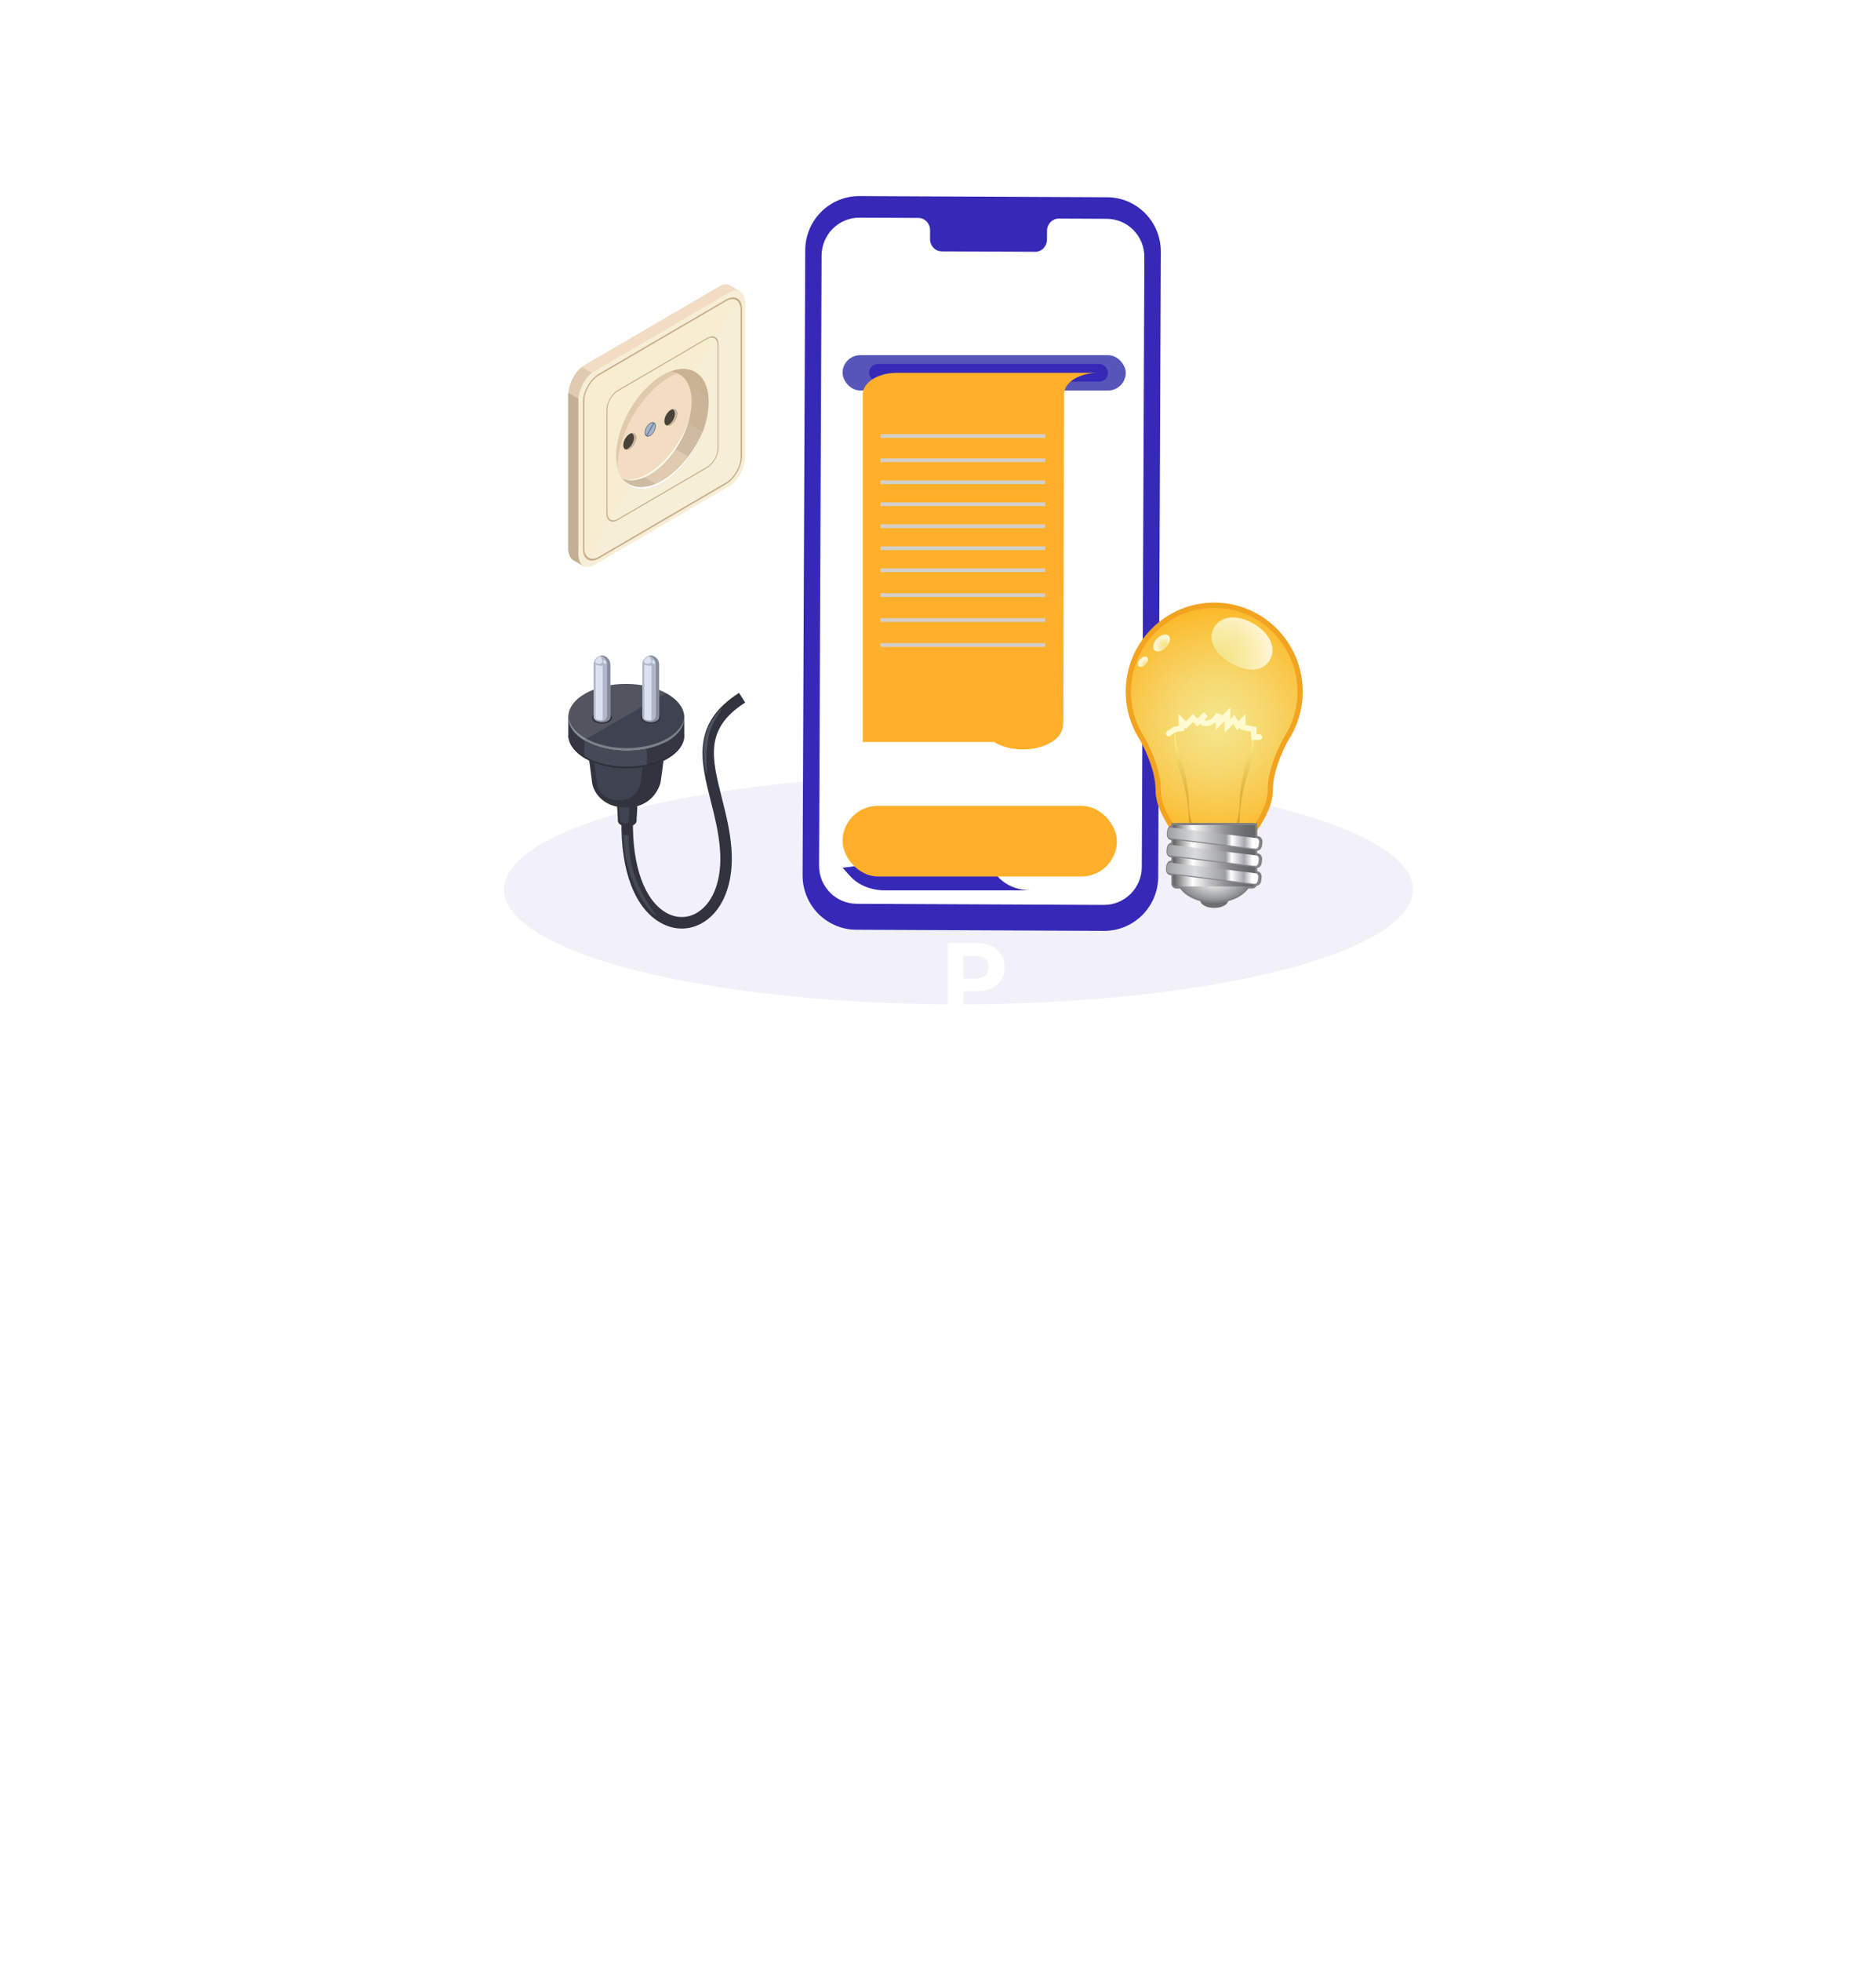 <svg width="67" height="70" viewBox="0 0 67 70" fill="none" xmlns="http://www.w3.org/2000/svg">
<ellipse cx="34.23" cy="31.754" rx="16.23" ry="4.098" fill="#F2F1F9"/>
<path d="M26.425 10.4L26.088 10.207C26.088 10.207 26.088 10.207 26.088 10.207C25.989 10.136 25.855 10.134 25.707 10.221L20.844 13.06C20.541 13.236 20.295 13.711 20.295 14.119V19.555C20.295 19.785 20.373 19.945 20.495 20.009H20.495L20.894 20.233C20.894 20.233 20.811 20.093 20.747 20.018C20.778 20.007 20.811 19.993 20.844 19.974L25.707 17.135C26.009 16.958 26.255 16.484 26.255 16.076V10.64C26.255 10.531 26.237 10.438 26.205 10.363C26.319 10.455 26.425 10.4 26.425 10.4Z" fill="#E0CBB0"/>
<path d="M20.295 14.118V19.554C20.295 19.784 20.373 19.944 20.495 20.008H20.495L20.894 20.233C20.894 20.233 20.81 20.092 20.746 20.017C20.778 20.007 20.81 19.992 20.843 19.973L23.688 18.313V16.003L20.299 14.025C20.297 14.056 20.295 14.087 20.295 14.118Z" fill="#C6AE95"/>
<path d="M26.254 10.639C26.254 10.53 26.236 10.438 26.205 10.363C26.319 10.454 26.425 10.399 26.425 10.399L26.087 10.206C26.087 10.207 26.088 10.207 26.088 10.207C25.989 10.135 25.855 10.134 25.706 10.221L20.843 13.059C20.822 13.072 20.801 13.086 20.781 13.101L24.601 15.331L26.254 13.96V10.639H26.254Z" fill="#F2DCC4"/>
<path d="M26.067 17.343L21.204 20.181C20.901 20.358 20.656 20.17 20.656 19.762V14.326C20.656 13.918 20.901 13.444 21.204 13.267L26.067 10.428C26.37 10.252 26.615 10.439 26.615 10.847V16.283C26.615 16.692 26.37 17.166 26.067 17.343Z" fill="#F7EED7"/>
<path d="M25.927 17.285L21.393 19.932C21.077 20.116 20.82 19.968 20.82 19.601V14.341C20.82 13.975 21.077 13.526 21.393 13.341L25.927 10.695C26.243 10.511 26.5 10.659 26.5 11.026V16.285C26.5 16.652 26.243 17.101 25.927 17.285ZM21.393 13.4C21.105 13.569 20.87 13.978 20.87 14.312V19.572C20.87 19.906 21.105 20.041 21.393 19.873L25.927 17.227C26.215 17.058 26.45 16.649 26.45 16.315V11.055C26.45 10.721 26.215 10.586 25.927 10.754L21.393 13.4Z" fill="#C6AD89"/>
<g opacity="0.6">
<path opacity="0.6" d="M21.036 19.917L26.308 10.724C26.212 10.661 26.077 10.666 25.927 10.754L21.393 13.4C21.105 13.568 20.871 13.977 20.871 14.312V19.571C20.871 19.746 20.935 19.865 21.036 19.917Z" fill="#F9ECC7"/>
</g>
<path d="M24.819 15.998C25.467 14.877 25.473 13.662 24.833 13.284C24.194 12.906 23.15 13.508 22.502 14.628C21.854 15.749 21.847 16.964 22.487 17.342C23.127 17.72 24.171 17.118 24.819 15.998Z" fill="#CEBBA1"/>
<path d="M23.614 15.729L22.71 16.861L23.488 17.316C23.545 17.29 23.602 17.26 23.66 17.226C24.016 17.018 24.346 16.694 24.616 16.314L23.614 15.729Z" fill="#E0CBB0"/>
<path opacity="0.4" d="M23.66 13.4C23.572 13.452 23.485 13.511 23.4 13.576V14.429L25.095 15.418C25.231 15.06 25.309 14.694 25.309 14.351C25.309 13.294 24.571 12.869 23.66 13.4Z" fill="#C6AD89"/>
<path opacity="0.4" d="M25.302 14.183C25.232 13.309 24.606 12.944 23.818 13.317L25.302 14.183Z" fill="#C6AD89"/>
<path d="M23.206 16.936C24.032 16.454 24.701 15.287 24.701 14.329C24.701 13.684 24.397 13.298 23.945 13.263C23.852 13.299 23.757 13.344 23.66 13.401C22.749 13.932 22.011 15.22 22.011 16.276C22.011 16.61 22.085 16.881 22.215 17.078C22.479 17.196 22.826 17.158 23.206 16.936Z" fill="#F2DDC2"/>
<path d="M25.256 16.702L22.064 18.566C21.841 18.696 21.66 18.591 21.66 18.333V14.629C21.66 14.37 21.841 14.055 22.064 13.925L25.256 12.061C25.479 11.931 25.66 12.035 25.66 12.294V15.998C25.66 16.256 25.479 16.572 25.256 16.702ZM22.064 13.966C21.86 14.084 21.695 14.372 21.695 14.608V18.312C21.695 18.548 21.86 18.643 22.064 18.524L25.256 16.661C25.459 16.542 25.625 16.254 25.625 16.019V12.314C25.625 12.079 25.459 11.983 25.256 12.102L22.064 13.966Z" fill="#C6AD89"/>
<path d="M23.42 15.211C23.42 15.338 23.331 15.493 23.222 15.557C23.112 15.621 23.023 15.57 23.023 15.443C23.023 15.316 23.112 15.161 23.222 15.097C23.331 15.033 23.42 15.084 23.42 15.211Z" fill="#5D6D89"/>
<path opacity="0.5" d="M23.368 15.087L23.088 15.575C23.124 15.592 23.17 15.588 23.222 15.558C23.331 15.494 23.42 15.339 23.42 15.212C23.42 15.152 23.4 15.11 23.368 15.087Z" fill="#5D6D89"/>
<path d="M23.397 15.225C23.397 15.337 23.319 15.474 23.222 15.53C23.125 15.587 23.047 15.542 23.047 15.43C23.047 15.317 23.125 15.181 23.222 15.124C23.319 15.068 23.397 15.113 23.397 15.225Z" fill="#A6B4C9"/>
<path d="M23.086 15.534C23.094 15.541 23.103 15.546 23.113 15.549L23.358 15.122C23.35 15.116 23.341 15.11 23.331 15.107L23.086 15.534Z" fill="#5D6D89"/>
<path d="M22.717 15.622C22.717 15.768 22.615 15.947 22.489 16.021C22.362 16.095 22.26 16.035 22.26 15.889C22.26 15.742 22.362 15.563 22.489 15.49C22.615 15.416 22.717 15.475 22.717 15.622Z" fill="#494238"/>
<path d="M24.184 14.765C24.184 14.912 24.082 15.091 23.955 15.164C23.829 15.238 23.727 15.179 23.727 15.032C23.727 14.886 23.829 14.707 23.955 14.633C24.082 14.56 24.184 14.619 24.184 14.765Z" fill="#494238"/>
<path d="M23.66 17.152C23.044 17.511 22.504 17.449 22.203 17.058C22.479 17.503 23.028 17.595 23.66 17.226C24.292 16.857 24.841 16.124 25.118 15.356C24.816 16.099 24.276 16.792 23.66 17.152Z" fill="white"/>
<path opacity="0.4" d="M22.061 16.662C22.061 15.492 22.879 14.066 23.887 13.477C23.994 13.415 24.097 13.366 24.198 13.327C24.121 13.292 24.036 13.27 23.945 13.263C23.852 13.299 23.757 13.344 23.66 13.401C22.749 13.932 22.011 15.22 22.011 16.276C22.011 16.44 22.029 16.588 22.063 16.72C22.062 16.701 22.061 16.682 22.061 16.662Z" fill="#C6AD89"/>
<path d="M23.146 16.905C22.866 17.069 22.602 17.14 22.373 17.128C22.611 17.175 22.898 17.117 23.206 16.936C23.866 16.552 24.425 15.73 24.624 14.926C24.372 15.73 23.805 16.52 23.146 16.905Z" fill="#FFFAEE"/>
<path d="M22.552 15.464C22.608 15.48 22.644 15.536 22.644 15.623C22.644 15.769 22.542 15.948 22.415 16.021C22.393 16.035 22.372 16.043 22.351 16.048C22.389 16.059 22.437 16.052 22.488 16.021C22.615 15.948 22.717 15.769 22.717 15.623C22.717 15.502 22.648 15.441 22.552 15.464Z" fill="#CEBBA1"/>
<path d="M24.017 14.608C24.07 14.625 24.105 14.681 24.105 14.766C24.105 14.912 24.003 15.091 23.876 15.165C23.855 15.177 23.834 15.186 23.815 15.191C23.854 15.203 23.902 15.196 23.955 15.165C24.082 15.091 24.184 14.912 24.184 14.766C24.184 14.644 24.113 14.583 24.017 14.608Z" fill="#CEBBA1"/>
<path d="M23.791 26.443H20.95C21.185 28.223 21.129 27.789 21.137 27.878C21.181 28.342 21.605 28.829 22.353 28.829C23.101 28.829 23.451 28.367 23.578 27.982C23.598 27.923 23.616 27.762 23.791 26.443Z" fill="#31343F"/>
<path d="M22.637 29.444C22.508 29.518 22.297 29.518 22.167 29.443C22.037 29.368 22.037 29.247 22.166 29.172C22.296 29.097 22.506 29.098 22.636 29.173C22.766 29.247 22.767 29.369 22.637 29.444Z" fill="#31343F"/>
<path d="M22.733 29.299H22.07L22 28.141H22.802L22.733 29.299Z" fill="#31343F"/>
<path d="M24.35 33.147C24.098 33.147 23.845 33.08 23.604 32.946C22.678 32.431 22.165 31.1 22.196 29.296L22.606 29.303C22.579 30.927 23.026 32.155 23.804 32.588C24.171 32.792 24.58 32.783 24.925 32.562C25.501 32.194 25.795 31.352 25.713 30.31C25.665 29.704 25.521 29.134 25.381 28.582C25.023 27.164 24.685 25.825 26.394 24.733L26.615 25.078C25.155 26.011 25.417 27.047 25.78 28.482C25.923 29.05 26.072 29.637 26.122 30.278C26.217 31.473 25.852 32.456 25.147 32.907C24.898 33.067 24.625 33.147 24.35 33.147Z" fill="#31343F"/>
<path d="M22.465 28.811C22.342 28.823 22.243 28.827 22.106 28.799C22.108 28.825 22.129 29.283 22.142 29.306C22.19 29.388 22.367 29.419 22.438 29.367C22.486 29.339 22.465 28.811 22.465 28.811Z" fill="#3F434F"/>
<path d="M22.997 27.058H21.202C21.351 28.183 21.315 27.909 21.32 27.965C21.348 28.258 21.616 28.566 22.088 28.566C22.561 28.566 22.782 28.274 22.863 28.03C22.875 27.993 22.887 27.892 22.997 27.058Z" fill="#3F434F"/>
<path d="M23.838 26.456C23.031 26.921 21.719 26.918 20.907 26.45C20.095 25.982 20.09 25.226 20.898 24.761C21.704 24.296 23.017 24.298 23.829 24.766C24.641 25.234 24.645 25.991 23.838 26.456Z" fill="#3F434F"/>
<path d="M23.838 26.358C23.031 26.823 21.719 26.821 20.907 26.353C20.519 26.13 20.316 25.841 20.297 25.549C20.273 25.873 20.476 26.202 20.907 26.45C21.719 26.918 23.031 26.921 23.838 26.456C24.26 26.212 24.46 25.889 24.439 25.57C24.417 25.857 24.217 26.14 23.838 26.358Z" fill="#7C8189"/>
<path opacity="0.1" d="M20.86 26.422L23.779 24.74C22.964 24.3 21.689 24.305 20.898 24.761C20.107 25.217 20.096 25.953 20.86 26.422Z" fill="white"/>
<path d="M21.753 25.77C21.613 25.851 21.384 25.851 21.243 25.769C21.102 25.688 21.101 25.556 21.242 25.475C21.382 25.395 21.61 25.395 21.752 25.476C21.893 25.558 21.894 25.689 21.753 25.77Z" fill="#343742"/>
<path d="M21.797 25.578V23.706C21.797 23.705 21.797 23.704 21.797 23.703V23.701H21.796C21.791 23.584 21.683 23.402 21.497 23.402C21.31 23.402 21.201 23.583 21.198 23.701H21.198V23.702C21.198 23.703 21.198 23.704 21.198 23.704V25.593H21.199C21.197 25.639 21.225 25.686 21.287 25.721C21.405 25.789 21.595 25.79 21.713 25.722C21.781 25.683 21.791 25.641 21.797 25.578Z" fill="#B0B7C9"/>
<path d="M21.797 25.578V23.706C21.797 23.705 21.797 23.704 21.797 23.703V23.701H21.796C21.791 23.584 21.683 23.402 21.496 23.402C21.477 23.402 21.458 23.405 21.44 23.409C21.592 23.44 21.679 23.596 21.683 23.701H21.684V23.703C21.684 23.704 21.684 23.705 21.684 23.706V25.516C21.682 25.582 21.668 25.667 21.6 25.706C21.503 25.762 21.372 25.756 21.242 25.687C21.254 25.699 21.268 25.711 21.287 25.721C21.405 25.789 21.595 25.79 21.713 25.722C21.781 25.683 21.799 25.635 21.797 25.578Z" fill="#868B9B"/>
<path d="M21.257 23.622C21.245 23.578 21.352 23.439 21.425 23.439C21.48 23.443 21.526 23.547 21.518 23.621C21.509 23.72 21.286 23.727 21.257 23.622Z" fill="#DAE2F2"/>
<path d="M21.271 23.72C21.271 23.72 21.271 25.603 21.271 25.649C21.354 25.725 21.525 25.703 21.525 25.703V23.763C21.436 23.773 21.342 23.758 21.271 23.72Z" fill="#DAE2F2"/>
<path d="M21.551 23.633C21.551 23.473 21.652 23.598 21.652 23.657C21.652 23.724 21.551 23.698 21.551 23.633Z" fill="#DAE2F2"/>
<path d="M23.494 25.77C23.354 25.851 23.125 25.851 22.984 25.769C22.843 25.688 22.842 25.556 22.982 25.475C23.123 25.395 23.351 25.395 23.492 25.476C23.634 25.558 23.634 25.689 23.494 25.77Z" fill="#343742"/>
<path d="M23.537 25.578V23.706C23.537 23.705 23.537 23.704 23.537 23.703V23.701H23.537C23.532 23.584 23.423 23.402 23.237 23.402C23.051 23.402 22.941 23.583 22.939 23.701H22.939V23.702C22.939 23.703 22.939 23.704 22.939 23.704V25.593H22.939C22.937 25.639 22.966 25.686 23.027 25.721C23.145 25.789 23.336 25.79 23.453 25.722C23.521 25.683 23.532 25.641 23.537 25.578Z" fill="#B0B7C9"/>
<path d="M23.537 25.578V23.706C23.537 23.705 23.537 23.704 23.537 23.703V23.701H23.537C23.532 23.584 23.423 23.402 23.237 23.402C23.217 23.402 23.199 23.405 23.181 23.409C23.332 23.44 23.42 23.596 23.424 23.701H23.425V23.703C23.425 23.704 23.425 23.705 23.425 23.706V25.516C23.422 25.582 23.409 25.667 23.341 25.706C23.244 25.762 23.113 25.756 22.982 25.687C22.995 25.699 23.009 25.711 23.027 25.721C23.145 25.789 23.336 25.79 23.453 25.722C23.521 25.683 23.54 25.635 23.537 25.578Z" fill="#868B9B"/>
<path d="M22.997 23.622C22.985 23.578 23.092 23.439 23.165 23.439C23.221 23.443 23.266 23.547 23.259 23.621C23.249 23.72 23.026 23.727 22.997 23.622Z" fill="#DAE2F2"/>
<path d="M23.012 23.72C23.012 23.72 23.012 25.603 23.012 25.649C23.095 25.725 23.266 25.703 23.266 25.703V23.763C23.177 23.773 23.083 23.758 23.012 23.72Z" fill="#DAE2F2"/>
<path d="M23.291 23.633C23.291 23.473 23.392 23.598 23.392 23.657C23.392 23.724 23.291 23.698 23.291 23.633Z" fill="#DAE2F2"/>
<path d="M24.438 25.677C24.413 25.961 24.213 26.24 23.838 26.456C23.031 26.921 21.719 26.919 20.907 26.451C20.512 26.224 20.309 25.928 20.296 25.632V26.194C20.295 26.215 20.295 26.236 20.296 26.256V26.302H20.299C20.331 26.583 20.533 26.86 20.907 27.075C21.719 27.543 23.031 27.546 23.838 27.081C24.213 26.865 24.413 26.586 24.438 26.302H24.438V26.302C24.442 26.26 24.442 26.219 24.438 26.177V25.677Z" fill="#343742"/>
<path d="M23.101 26.727C22.365 26.885 21.502 26.793 20.907 26.45C20.895 26.443 20.883 26.436 20.872 26.429V27.054C20.883 27.061 20.895 27.068 20.907 27.075C21.502 27.418 22.365 27.51 23.101 27.352V26.727Z" fill="#454A56"/>
<path d="M24.438 26.243V26.244H24.438C24.412 26.527 24.213 26.806 23.838 27.022C23.031 27.487 21.718 27.485 20.906 27.017C20.533 26.801 20.33 26.525 20.299 26.244H20.296C20.296 26.248 20.296 26.252 20.296 26.257V26.302H20.299C20.33 26.583 20.533 26.86 20.906 27.075C21.718 27.543 23.031 27.546 23.838 27.081C24.213 26.865 24.412 26.586 24.438 26.302H24.438V26.302C24.44 26.271 24.44 26.241 24.439 26.21C24.439 26.221 24.439 26.232 24.438 26.243Z" fill="#2C2F38"/>
<path d="M22.26 29.796C22.26 29.796 22.378 29.825 22.456 29.825C22.456 29.825 22.417 30.391 22.602 31.045C22.881 32.026 23.458 32.666 23.444 32.695C23.39 32.734 22.343 31.777 22.26 29.796Z" fill="#454A56"/>
<path d="M25.228 27.629C25.228 27.629 25.047 26.926 25.189 26.306C25.331 25.686 25.761 25.291 25.781 25.296C25.8 25.301 25.39 25.803 25.297 26.34C25.162 27.12 25.291 27.621 25.228 27.629Z" fill="#4E5460"/>
<path d="M39.428 33.23L30.582 33.189C29.518 33.184 28.66 32.312 28.664 31.242L28.758 8.931C28.763 7.86 29.629 6.995 30.694 7L39.54 7.041C40.604 7.046 41.462 7.917 41.458 8.988L41.364 31.299C41.36 32.37 40.493 33.234 39.428 33.23Z" fill="#3629B7"/>
<path d="M39.527 7.811L37.812 7.803C37.582 7.802 37.395 7.997 37.394 8.239L37.392 8.552C37.391 8.794 37.204 8.989 36.974 8.988L33.63 8.973C33.4 8.972 33.215 8.775 33.216 8.533L33.217 8.22C33.218 7.978 33.032 7.782 32.803 7.78L32.2 7.777L30.699 7.77C29.954 7.766 29.346 8.372 29.343 9.121L29.252 30.899C29.248 31.648 29.849 32.258 30.594 32.262L39.423 32.303C40.168 32.306 40.775 31.7 40.779 30.951L40.87 9.174C40.874 8.425 40.273 7.814 39.527 7.811Z" fill="white"/>
<rect x="30.092" y="12.678" width="10.113" height="1.262" rx="0.631" fill="#5655B9"/>
<rect x="31.04" y="12.993" width="8.533" height="0.631" rx="0.315" fill="#3629B7"/>
<path d="M37.975 13.309H37.488H32.027C31.362 13.309 30.822 13.647 30.814 14.066C30.814 14.069 30.814 14.072 30.814 14.075C30.814 14.078 30.814 14.081 30.814 14.084V26.488H35.503C35.768 26.651 36.13 26.753 36.531 26.753C36.931 26.753 37.294 26.651 37.559 26.488C37.948 26.247 37.975 25.977 37.975 25.654L38.001 14.075C38.001 13.652 38.544 13.309 39.215 13.309H37.975Z" fill="#FFAF2A"/>
<path d="M37.329 16.361H31.445V16.495H37.329V16.361Z" fill="#D2CFCA"/>
<path d="M37.329 17.147H31.445V17.281H37.329V17.147Z" fill="#D2CFCA"/>
<path d="M37.329 17.933H31.445V18.067H37.329V17.933Z" fill="#D2CFCA"/>
<path d="M37.329 18.717H31.445V18.852H37.329V18.717Z" fill="#D2CFCA"/>
<path d="M37.329 19.503H31.445V19.637H37.329V19.503Z" fill="#D2CFCA"/>
<path d="M37.329 20.289H31.445V20.423H37.329V20.289Z" fill="#D2CFCA"/>
<path d="M37.329 21.178H31.445V21.312H37.329V21.178Z" fill="#D2CFCA"/>
<path d="M37.329 22.067H31.445V22.202H37.329V22.067Z" fill="#D2CFCA"/>
<path d="M37.329 22.956H31.445V23.091H37.329V22.956Z" fill="#D2CFCA"/>
<path d="M37.329 15.498H31.445V15.632H37.329V15.498Z" fill="#D2CFCA"/>
<g filter="url(#filter0_d_895_10224)">
<path d="M35.376 25.627C35.376 25.519 35.396 25.415 35.43 25.315H35.376L30.092 25.976L30.366 26.279C30.652 26.595 31.109 26.783 31.595 26.783H36.811C36.018 26.783 35.376 26.265 35.376 25.627Z" fill="#3629B7"/>
</g>
<rect x="30.092" y="28.765" width="9.797" height="2.523" rx="1.262" fill="#FFAF2A"/>
<path d="M35.88 34.529C35.88 34.679 35.844 34.819 35.772 34.95C35.703 35.08 35.592 35.185 35.44 35.266C35.291 35.346 35.101 35.386 34.872 35.386H34.404V36.458H33.844V33.666H34.872C35.088 33.666 35.272 33.703 35.424 33.778C35.576 33.852 35.689 33.955 35.764 34.086C35.841 34.216 35.88 34.364 35.88 34.529ZM34.848 34.934C35.002 34.934 35.117 34.899 35.192 34.83C35.267 34.758 35.304 34.657 35.304 34.529C35.304 34.258 35.152 34.121 34.848 34.121H34.404V34.934H34.848ZM33.7 51.342C33.7 51.117 33.744 50.919 33.832 50.745C33.922 50.572 34.044 50.439 34.196 50.346C34.35 50.252 34.523 50.206 34.712 50.206C34.877 50.206 35.021 50.239 35.144 50.306C35.269 50.372 35.369 50.456 35.444 50.557V50.242H36.008V52.458H35.444V52.133C35.372 52.237 35.272 52.324 35.144 52.394C35.019 52.46 34.873 52.493 34.708 52.493C34.521 52.493 34.35 52.446 34.196 52.349C34.044 52.254 33.922 52.119 33.832 51.946C33.744 51.77 33.7 51.568 33.7 51.342ZM35.444 51.349C35.444 51.214 35.417 51.097 35.364 51.002C35.31 50.903 35.239 50.828 35.148 50.778C35.057 50.724 34.96 50.697 34.856 50.697C34.752 50.697 34.656 50.723 34.568 50.773C34.48 50.824 34.408 50.899 34.352 50.998C34.298 51.093 34.272 51.208 34.272 51.342C34.272 51.475 34.298 51.592 34.352 51.694C34.408 51.792 34.48 51.868 34.568 51.922C34.658 51.975 34.755 52.002 34.856 52.002C34.96 52.002 35.057 51.976 35.148 51.925C35.239 51.872 35.31 51.797 35.364 51.702C35.417 51.603 35.444 51.486 35.444 51.349ZM35.964 66.242L34.592 69.505H33.996L34.476 68.401L33.588 66.242H34.216L34.788 67.79L35.368 66.242H35.964Z" fill="white"/>
<g clip-path="url(#clip0_895_10224)">
<path d="M46.525 24.69C46.525 22.934 45.11 21.51 43.365 21.51C41.62 21.51 40.205 22.934 40.205 24.69C40.205 25.207 40.329 25.695 40.547 26.127H40.546C40.546 26.127 40.547 26.13 40.55 26.134C40.605 26.242 40.665 26.347 40.732 26.448C40.947 26.848 41.271 27.562 41.271 28.227C41.271 29.22 42.476 30.432 42.476 30.432H43.365H44.254C44.254 30.432 45.458 29.22 45.458 28.227C45.458 27.562 45.783 26.848 45.997 26.448C46.064 26.347 46.124 26.242 46.179 26.134C46.182 26.13 46.184 26.127 46.184 26.127H46.183C46.401 25.695 46.525 25.207 46.525 24.69Z" fill="#F2A320"/>
<path d="M40.39 24.69C40.39 25.165 40.498 25.62 40.712 26.044C40.715 26.049 40.886 26.345 40.886 26.345L40.895 26.359C41.151 26.837 41.457 27.548 41.457 28.227C41.457 29.018 42.33 30.006 42.555 30.246C42.686 30.246 44.043 30.246 44.175 30.246C44.399 30.006 45.273 29.018 45.273 28.227C45.273 27.548 45.578 26.837 45.834 26.359L45.843 26.345L46.015 26.049C46.231 25.621 46.339 25.165 46.339 24.69C46.339 23.04 45.005 21.697 43.365 21.697C41.724 21.697 40.39 23.04 40.39 24.69Z" fill="url(#paint0_radial_895_10224)"/>
<path d="M44.625 26.893L44.544 27.139L44.54 27.151C44.418 27.549 44.273 28.139 44.273 28.703C44.273 29.362 43.857 30.182 43.75 30.382C43.687 30.382 43.042 30.382 42.98 30.382C42.872 30.183 42.457 29.362 42.457 28.703C42.457 28.139 42.312 27.549 42.19 27.151L42.185 27.139C42.185 27.139 42.104 26.893 42.102 26.889C42.024 26.619 41.977 26.334 41.958 26.037C41.952 26.127 41.949 26.218 41.949 26.31C41.949 26.705 42.001 27.084 42.102 27.435C42.104 27.441 42.185 27.686 42.185 27.686L42.19 27.698C42.312 28.095 42.457 28.686 42.457 29.251C42.457 29.909 42.872 30.729 42.98 30.929C43.041 30.929 43.687 30.929 43.75 30.929C43.857 30.729 44.273 29.909 44.273 29.251C44.273 28.686 44.418 28.095 44.54 27.698L44.544 27.686L44.625 27.441C44.728 27.084 44.78 26.705 44.78 26.31C44.78 26.218 44.777 26.127 44.771 26.037C44.753 26.334 44.704 26.62 44.625 26.893Z" fill="url(#paint1_linear_895_10224)"/>
<path d="M41.738 22.695C41.651 22.608 41.466 22.652 41.326 22.793C41.185 22.934 41.141 23.12 41.229 23.208C41.316 23.296 41.5 23.252 41.641 23.11C41.782 22.969 41.825 22.783 41.738 22.695Z" fill="url(#paint2_radial_895_10224)"/>
<path d="M40.974 23.465C40.921 23.412 40.809 23.438 40.723 23.524C40.638 23.61 40.612 23.723 40.664 23.776C40.718 23.829 40.829 23.803 40.915 23.717C40.999 23.631 41.026 23.518 40.974 23.465Z" fill="url(#paint3_radial_895_10224)"/>
<path d="M41.883 29.466L44.937 29.848C45.025 29.859 45.088 29.945 45.088 30.046C45.088 30.056 45.088 30.066 45.087 30.075L45.074 30.184C45.066 30.245 45.037 30.299 44.994 30.333C44.959 30.361 44.916 30.374 44.874 30.369L41.821 29.987C41.724 29.976 41.657 29.873 41.671 29.759L41.684 29.651C41.691 29.59 41.72 29.536 41.763 29.502C41.799 29.474 41.841 29.461 41.883 29.466Z" fill="#808184"/>
<path d="M41.872 30.083L44.926 30.464C45.014 30.475 45.077 30.561 45.077 30.662C45.077 30.672 45.076 30.682 45.075 30.692L45.062 30.801C45.054 30.861 45.026 30.915 44.983 30.95C44.947 30.978 44.905 30.99 44.863 30.985L41.809 30.604C41.713 30.591 41.646 30.489 41.659 30.376L41.673 30.267C41.686 30.154 41.776 30.071 41.872 30.083Z" fill="#808184"/>
<path d="M41.853 30.719L44.907 31.1C44.995 31.111 45.059 31.197 45.059 31.298C45.059 31.308 45.059 31.318 45.057 31.328L45.044 31.437C45.037 31.497 45.008 31.551 44.965 31.585C44.929 31.613 44.886 31.626 44.845 31.621L41.791 31.24C41.695 31.228 41.628 31.126 41.641 31.012L41.654 30.903C41.662 30.843 41.691 30.788 41.734 30.754C41.769 30.726 41.812 30.714 41.853 30.719Z" fill="#808184"/>
<path d="M43.865 32.14C43.865 32.291 43.641 32.414 43.365 32.414C43.089 32.414 42.864 32.291 42.864 32.14C42.864 31.99 43.089 31.867 43.365 31.867C43.641 31.867 43.865 31.99 43.865 32.14Z" fill="#808184"/>
<path d="M42.891 32.141C42.891 32.279 43.103 32.391 43.365 32.391C43.626 32.391 43.838 32.279 43.838 32.141C43.838 32.002 43.626 31.89 43.365 31.89C43.103 31.89 42.891 32.002 42.891 32.141Z" fill="#6D6E70"/>
<path d="M44.708 31.345C44.708 31.834 44.105 32.232 43.365 32.232C42.624 32.232 42.022 31.834 42.022 31.345C42.022 30.856 42.624 30.458 43.365 30.458C44.105 30.458 44.708 30.856 44.708 31.345Z" fill="#808184"/>
<path d="M44.721 29.382C44.818 29.382 44.897 29.463 44.897 29.561V31.54C44.897 31.638 44.818 31.718 44.721 31.718H42.009C41.912 31.718 41.833 31.638 41.833 31.54V29.561C41.833 29.463 41.912 29.382 42.009 29.382H44.721Z" fill="#808184"/>
<path d="M41.905 29.382H44.897V30.096H41.833V29.382H41.905Z" fill="#808184"/>
<path d="M42.094 31.345C42.094 31.794 42.663 32.159 43.365 32.159C44.067 32.159 44.636 31.794 44.636 31.345C44.636 30.896 44.067 30.532 43.365 30.532C42.663 30.532 42.094 30.896 42.094 31.345Z" fill="url(#paint4_radial_895_10224)"/>
<path d="M41.905 31.539C41.905 31.597 41.952 31.644 42.009 31.644H44.721C44.777 31.644 44.824 31.597 44.824 31.539V29.561C44.824 29.503 44.777 29.456 44.721 29.456H42.009C41.952 29.456 41.905 29.503 41.905 29.561V31.539H41.905Z" fill="url(#paint5_linear_895_10224)"/>
<path d="M44.824 29.456H41.905V30.023H44.824V29.456Z" fill="url(#paint6_linear_895_10224)"/>
<path d="M41.756 29.706C41.764 29.633 41.818 29.579 41.875 29.586L44.928 29.967C44.984 29.974 45.024 30.04 45.015 30.113L45.001 30.222C44.993 30.295 44.939 30.349 44.883 30.342L41.829 29.961C41.773 29.953 41.733 29.888 41.742 29.815L41.756 29.706Z" fill="#898B8D"/>
<path d="M41.744 30.322C41.753 30.25 41.806 30.195 41.863 30.202L44.917 30.584C44.973 30.591 45.012 30.656 45.003 30.729L44.99 30.838C44.981 30.911 44.928 30.965 44.871 30.958L41.817 30.577C41.761 30.57 41.722 30.504 41.731 30.432L41.744 30.322Z" fill="#898B8D"/>
<path d="M41.726 30.959C41.735 30.886 41.788 30.832 41.844 30.838L44.898 31.22C44.955 31.227 44.993 31.293 44.985 31.366L44.972 31.475C44.963 31.548 44.91 31.602 44.853 31.595L41.8 31.213C41.743 31.206 41.704 31.141 41.713 31.068L41.726 30.959Z" fill="#898B8D"/>
<path d="M41.708 29.659C41.716 29.586 41.77 29.532 41.826 29.539L44.88 29.92C44.936 29.928 44.975 29.993 44.966 30.066L44.953 30.175C44.944 30.248 44.891 30.302 44.834 30.295L41.781 29.914C41.724 29.907 41.685 29.841 41.694 29.768L41.708 29.659Z" fill="url(#paint7_linear_895_10224)"/>
<path d="M41.696 30.275C41.704 30.202 41.758 30.148 41.814 30.155L44.868 30.537C44.924 30.544 44.964 30.609 44.954 30.682L44.941 30.792C44.932 30.865 44.879 30.918 44.823 30.911L41.769 30.53C41.713 30.523 41.673 30.458 41.682 30.384L41.696 30.275Z" fill="url(#paint8_linear_895_10224)"/>
<path d="M41.677 30.912C41.686 30.838 41.74 30.785 41.796 30.792L44.849 31.173C44.906 31.18 44.945 31.245 44.936 31.318L44.923 31.428C44.914 31.501 44.861 31.555 44.805 31.548L41.751 31.166C41.694 31.159 41.656 31.093 41.664 31.02L41.677 30.912Z" fill="url(#paint9_linear_895_10224)"/>
<path d="M43.769 25.425C43.769 25.425 43.693 25.502 43.618 25.577C43.618 25.547 43.618 25.496 43.618 25.496L43.428 25.456C43.423 25.467 43.311 25.718 43.062 25.718C43.044 25.718 43.034 25.716 43.025 25.715C43.039 25.678 43.084 25.615 43.132 25.566L42.991 25.425C42.991 25.425 42.847 25.572 42.764 25.654C42.721 25.609 42.605 25.493 42.605 25.493C42.605 25.493 42.426 25.672 42.353 25.746C42.309 25.701 42.094 25.485 42.094 25.485C42.094 25.485 42.094 25.834 42.094 25.916C42.025 25.926 41.921 25.942 41.921 25.942L41.682 26.102C41.653 26.121 41.637 26.153 41.637 26.186C41.637 26.204 41.643 26.224 41.654 26.241C41.684 26.286 41.746 26.299 41.791 26.268C41.791 26.268 41.964 26.153 41.994 26.133C42.03 26.127 42.293 26.087 42.293 26.087C42.293 26.087 42.293 25.974 42.293 25.966C42.307 25.981 42.353 26.027 42.353 26.027C42.353 26.027 42.532 25.848 42.605 25.775C42.649 25.819 42.765 25.936 42.765 25.936C42.765 25.936 42.855 25.846 42.858 25.842C42.89 25.882 42.95 25.917 43.062 25.917C43.216 25.917 43.333 25.857 43.419 25.784C43.419 25.79 43.419 26.058 43.419 26.058C43.419 26.058 43.665 25.812 43.739 25.737C43.739 25.821 43.739 26.15 43.739 26.15C43.739 26.15 43.981 25.907 44.047 25.841C44.083 25.901 44.184 26.071 44.184 26.071C44.184 26.071 44.286 25.968 44.288 25.967C44.288 25.983 44.288 26.037 44.288 26.037C44.288 26.037 44.577 26.098 44.675 26.119C44.677 26.198 44.684 26.41 44.684 26.41H44.981C45.035 26.41 45.08 26.366 45.08 26.31C45.08 26.255 45.036 26.211 44.981 26.211C44.981 26.211 44.929 26.211 44.876 26.211C44.873 26.13 44.868 25.956 44.868 25.956C44.868 25.956 44.585 25.896 44.486 25.875C44.486 25.807 44.486 25.485 44.486 25.485C44.486 25.485 44.27 25.702 44.224 25.749C44.188 25.689 44.086 25.519 44.086 25.519C44.086 25.519 43.96 25.646 43.938 25.669C43.938 25.585 43.938 25.255 43.938 25.255L43.769 25.425Z" fill="#FFFACF"/>
<path d="M45.351 23.556C45.092 24.006 44.508 23.989 43.959 23.67C43.41 23.351 43.103 22.85 43.361 22.401C43.62 21.95 44.218 21.943 44.767 22.262C45.316 22.581 45.609 23.106 45.351 23.556Z" fill="url(#paint10_radial_895_10224)"/>
</g>
<defs>
<filter id="filter0_d_895_10224" x="0.092" y="0.315" width="66.718" height="61.467" filterUnits="userSpaceOnUse" color-interpolation-filters="sRGB">
<feFlood flood-opacity="0" result="BackgroundImageFix"/>
<feColorMatrix in="SourceAlpha" type="matrix" values="0 0 0 0 0 0 0 0 0 0 0 0 0 0 0 0 0 0 127 0" result="hardAlpha"/>
<feOffset dy="5"/>
<feGaussianBlur stdDeviation="15"/>
<feColorMatrix type="matrix" values="0 0 0 0 0 0 0 0 0 0 0 0 0 0 0 0 0 0 0.05 0"/>
<feBlend mode="normal" in2="BackgroundImageFix" result="effect1_dropShadow_895_10224"/>
<feBlend mode="normal" in="SourceGraphic" in2="effect1_dropShadow_895_10224" result="shape"/>
</filter>
<radialGradient id="paint0_radial_895_10224" cx="0" cy="0" r="1" gradientUnits="userSpaceOnUse" gradientTransform="translate(43.494 25.818) scale(4.305 4.331)">
<stop stop-color="#F4E589"/>
<stop offset="0.164" stop-color="#F5E181"/>
<stop offset="0.415" stop-color="#F6D76C"/>
<stop offset="0.722" stop-color="#F9C749"/>
<stop offset="1" stop-color="#FCB623"/>
</radialGradient>
<linearGradient id="paint1_linear_895_10224" x1="43.364" y1="26.091" x2="43.364" y2="29.54" gradientUnits="userSpaceOnUse">
<stop stop-color="#FFF696"/>
<stop offset="0.034" stop-color="#FDF290"/>
<stop offset="0.346" stop-color="#EDCF61"/>
<stop offset="0.622" stop-color="#E1B53F"/>
<stop offset="0.85" stop-color="#DAA62B"/>
<stop offset="1" stop-color="#D7A023"/>
</linearGradient>
<radialGradient id="paint2_radial_895_10224" cx="0" cy="0" r="1" gradientUnits="userSpaceOnUse" gradientTransform="translate(41.578 23.041) scale(0.292 0.294)">
<stop stop-color="#F4E589"/>
<stop offset="0.201" stop-color="#F5E791"/>
<stop offset="0.511" stop-color="#F8EBA6"/>
<stop offset="0.888" stop-color="#FDF3C9"/>
<stop offset="1" stop-color="#FFF5D5"/>
</radialGradient>
<radialGradient id="paint3_radial_895_10224" cx="0" cy="0" r="1" gradientUnits="userSpaceOnUse" gradientTransform="translate(40.914 23.71) scale(0.177 0.178)">
<stop stop-color="#F4E589"/>
<stop offset="0.201" stop-color="#F5E791"/>
<stop offset="0.511" stop-color="#F8EBA6"/>
<stop offset="0.888" stop-color="#FDF3C9"/>
<stop offset="1" stop-color="#FFF5D5"/>
</radialGradient>
<radialGradient id="paint4_radial_895_10224" cx="0" cy="0" r="1" gradientUnits="userSpaceOnUse" gradientTransform="translate(43.352 31.426) rotate(180) scale(1.271 0.814)">
<stop stop-color="white"/>
<stop offset="0.972" stop-color="#838587"/>
</radialGradient>
<linearGradient id="paint5_linear_895_10224" x1="41.786" y1="30.55" x2="44.705" y2="30.55" gradientUnits="userSpaceOnUse">
<stop offset="0.006" stop-color="#48484A"/>
<stop offset="0.277" stop-color="white"/>
<stop offset="0.325" stop-color="#EFEFF0"/>
<stop offset="0.486" stop-color="#BFBFC1"/>
<stop offset="0.64" stop-color="#99999B"/>
<stop offset="0.781" stop-color="#7D7E81"/>
<stop offset="0.906" stop-color="#6D6E71"/>
<stop offset="1" stop-color="#67686B"/>
</linearGradient>
<linearGradient id="paint6_linear_895_10224" x1="41.786" y1="29.739" x2="44.705" y2="29.739" gradientUnits="userSpaceOnUse">
<stop offset="0.006" stop-color="#48484A"/>
<stop offset="0.277" stop-color="white"/>
<stop offset="0.325" stop-color="#EFEFF0"/>
<stop offset="0.486" stop-color="#BFBFC1"/>
<stop offset="0.64" stop-color="#99999B"/>
<stop offset="0.781" stop-color="#7D7E81"/>
<stop offset="0.906" stop-color="#6D6E71"/>
<stop offset="1" stop-color="#67686B"/>
</linearGradient>
<linearGradient id="paint7_linear_895_10224" x1="45.07" y1="29.917" x2="41.634" y2="29.917" gradientUnits="userSpaceOnUse">
<stop offset="0.096" stop-color="white"/>
<stop offset="0.181" stop-color="#A6A8AB"/>
<stop offset="0.311" stop-color="white"/>
<stop offset="0.373" stop-color="#9C9EA1"/>
<stop offset="0.695" stop-color="#DBDCDD"/>
<stop offset="0.983" stop-color="#9C9EA1"/>
</linearGradient>
<linearGradient id="paint8_linear_895_10224" x1="45.058" y1="30.533" x2="41.623" y2="30.533" gradientUnits="userSpaceOnUse">
<stop offset="0.096" stop-color="white"/>
<stop offset="0.181" stop-color="#A6A8AB"/>
<stop offset="0.311" stop-color="white"/>
<stop offset="0.373" stop-color="#9C9EA1"/>
<stop offset="0.695" stop-color="#DBDCDD"/>
<stop offset="0.983" stop-color="#9C9EA1"/>
</linearGradient>
<linearGradient id="paint9_linear_895_10224" x1="45.04" y1="31.17" x2="41.605" y2="31.17" gradientUnits="userSpaceOnUse">
<stop offset="0.096" stop-color="white"/>
<stop offset="0.181" stop-color="#A6A8AB"/>
<stop offset="0.311" stop-color="white"/>
<stop offset="0.373" stop-color="#9C9EA1"/>
<stop offset="0.695" stop-color="#DBDCDD"/>
<stop offset="0.983" stop-color="#9C9EA1"/>
</linearGradient>
<radialGradient id="paint10_radial_895_10224" cx="0" cy="0" r="1" gradientUnits="userSpaceOnUse" gradientTransform="translate(43.645 23.456) scale(1.753 1.764)">
<stop stop-color="#F4E589"/>
<stop offset="0.201" stop-color="#F5E791"/>
<stop offset="0.511" stop-color="#F8EBA6"/>
<stop offset="0.888" stop-color="#FDF3C9"/>
<stop offset="1" stop-color="#FFF5D5"/>
</radialGradient>
<clipPath id="clip0_895_10224">
<rect width="6.32" height="11.553" fill="white" transform="translate(40.205 21.51)"/>
</clipPath>
</defs>
</svg>
